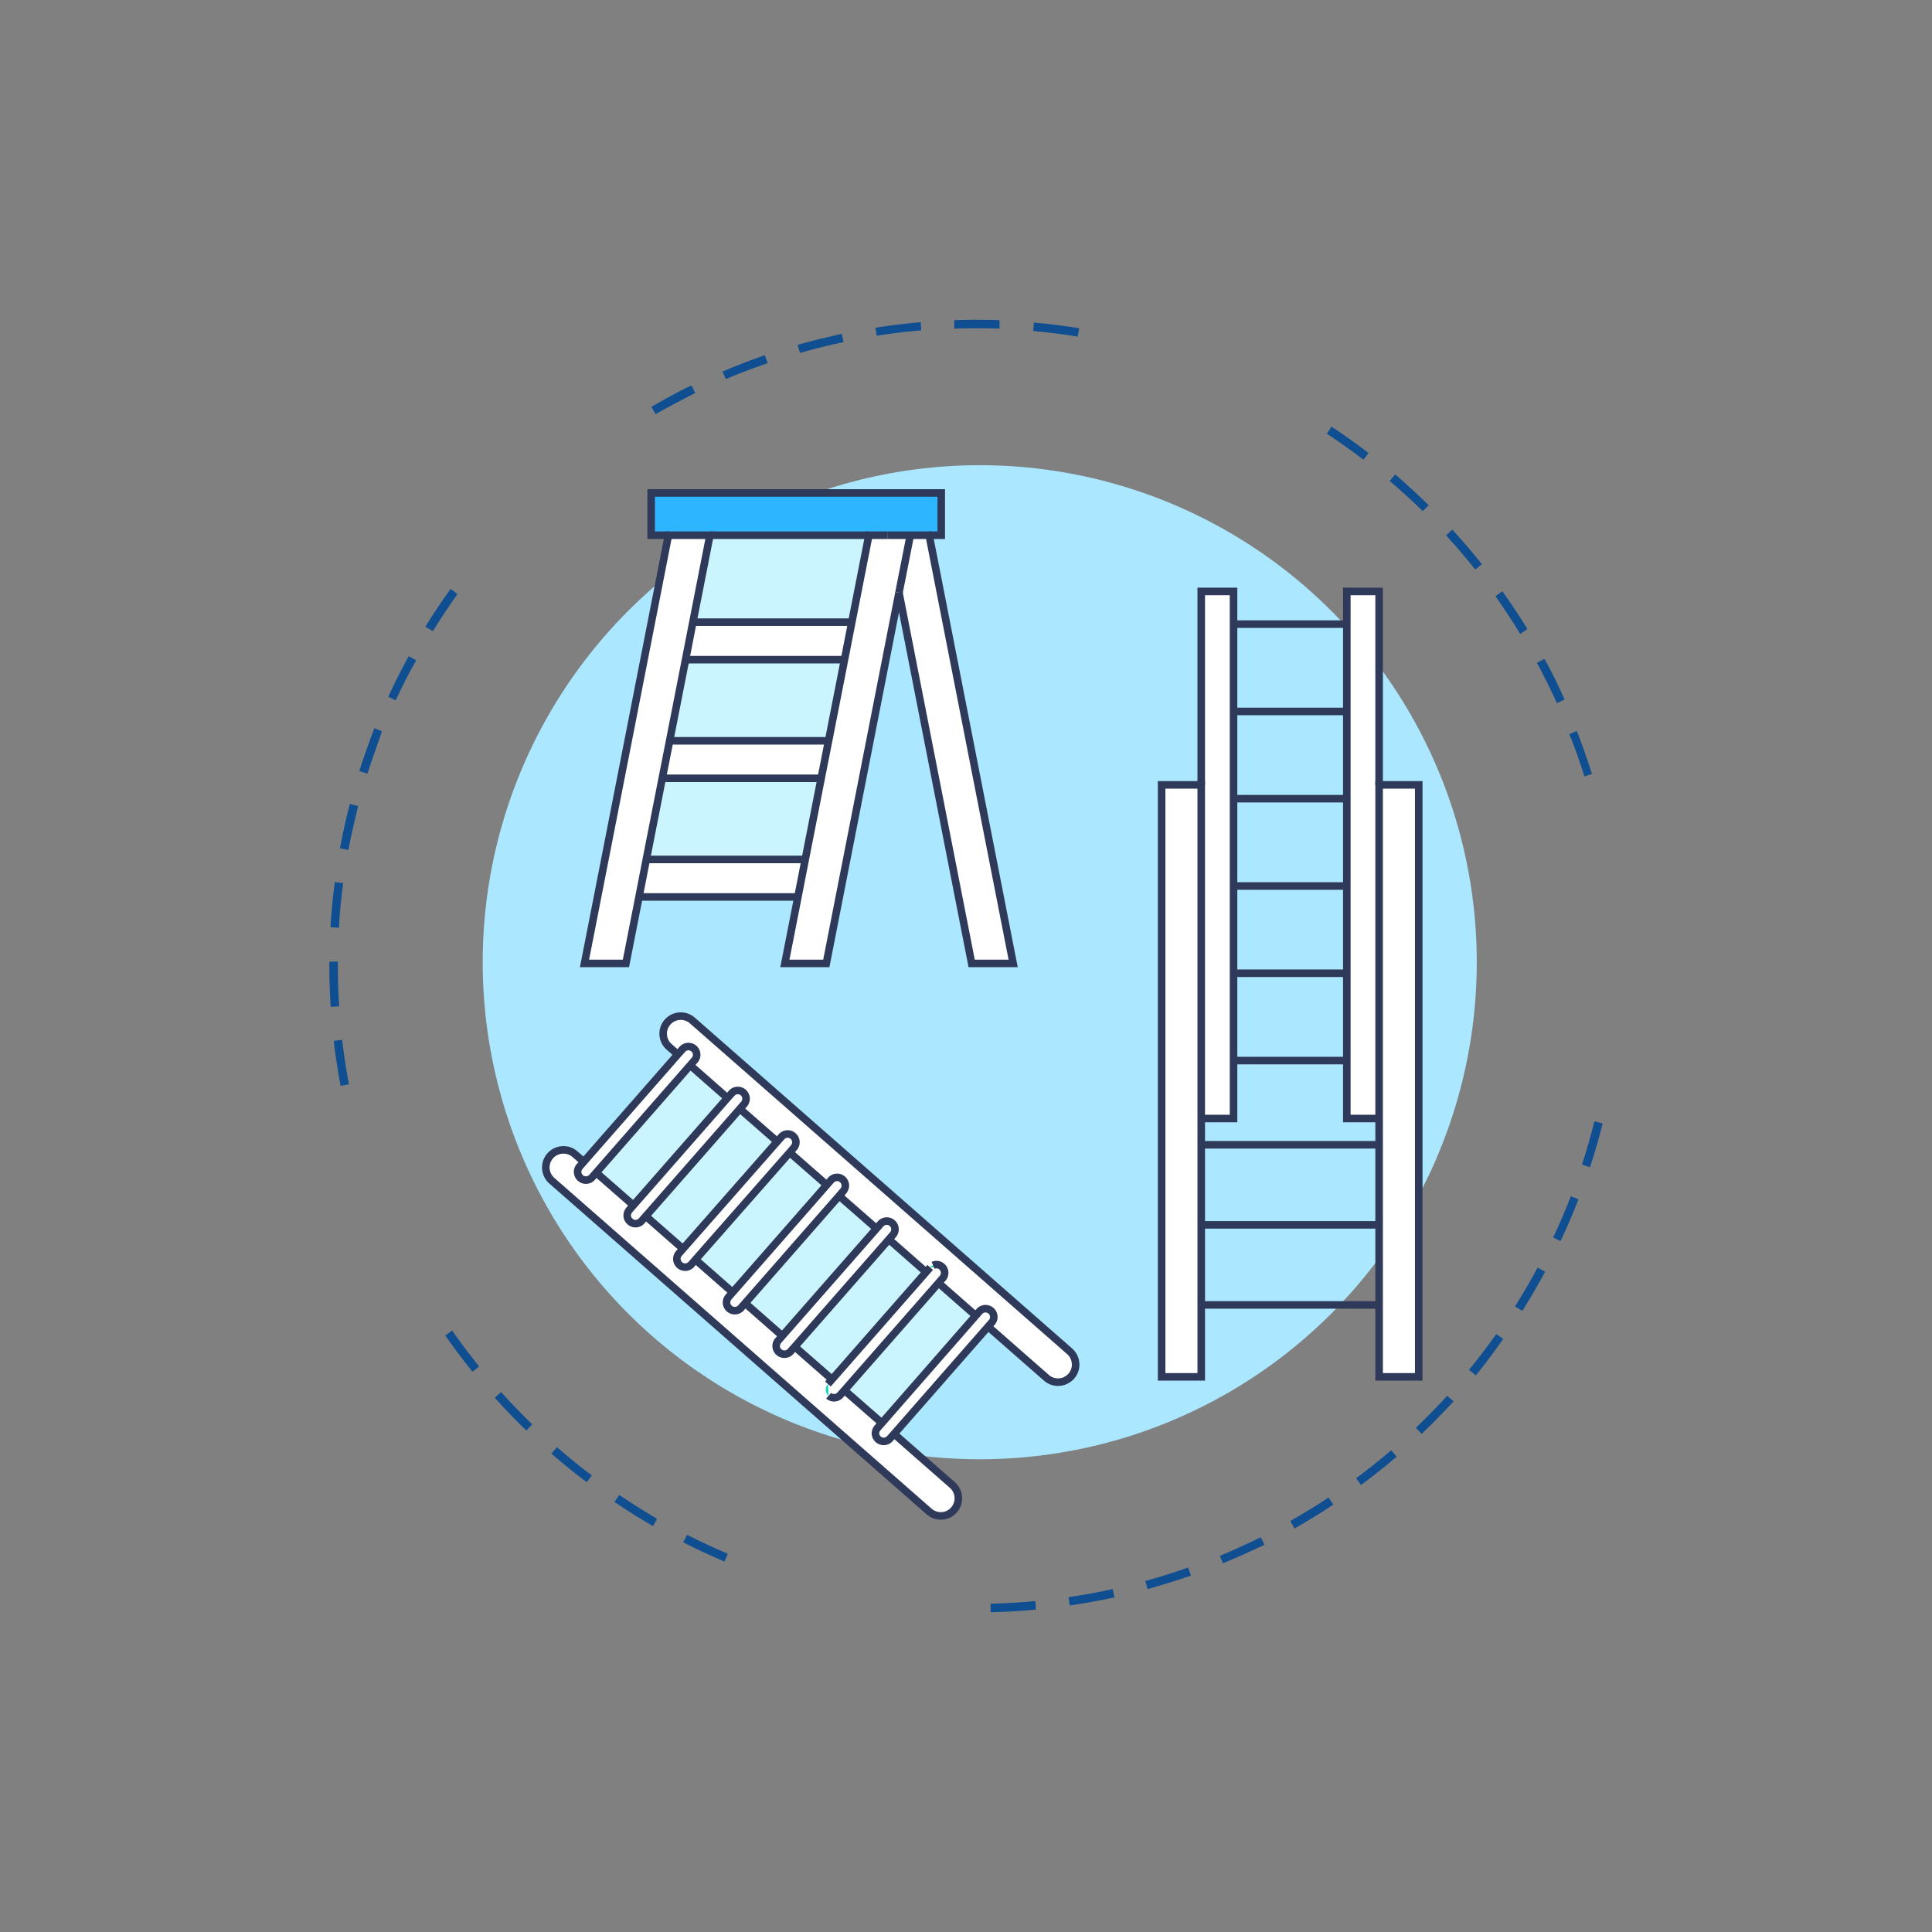 <svg id="Layer_1" data-name="Layer 1" xmlns="http://www.w3.org/2000/svg" viewBox="0 0 256 256"><rect x="0" y="0" width="256" height="256" fill="#808080" stroke="none"/><defs><style>.cls-1{fill:#0e4e91;}.cls-2{fill:#abe7ff;}.cls-3{fill:#caf5fe;}.cls-4{fill:#fff;}.cls-5{fill:#12dbb4;}.cls-6{fill:none;stroke:#2f3a5a;stroke-miterlimit:10;}.cls-7{fill:#2db5ff;}</style></defs><path class="cls-1" d="M141.75,212.74l-.17-1.11c2-.29,3.93-.64,5.85-1.07l.24,1.1C145.73,212.08,143.73,212.44,141.75,212.74Zm-4.49.54c-2,.19-4,.31-6,.35l0-1.13c2-.05,4-.16,5.93-.35Zm14.8-2.71-.3-1.08c1.91-.53,3.82-1.13,5.67-1.78l.38,1.06C155.93,209.44,154,210,152.06,210.57Zm10-3.41-.42-1c1.82-.76,3.65-1.59,5.41-2.47l.5,1C165.73,205.55,163.89,206.39,162,207.16Zm9.48-4.62-.56-1c1.71-1,3.41-2,5.06-3.11l.63.94C175,200.49,173.24,201.56,171.51,202.54Zm8.82-5.76-.67-.9c1.58-1.17,3.15-2.42,4.64-3.71l.74.85C183.52,194.33,181.93,195.59,180.33,196.78ZM96,206.92c-1.84-.79-3.68-1.64-5.47-2.55l.51-1c1.76.9,3.58,1.74,5.4,2.51ZM188.38,190l-.77-.81c1.43-1.37,2.83-2.8,4.16-4.25l.83.75C191.25,187.15,189.83,188.6,188.38,190ZM86.53,202.22c-1.73-1-3.45-2.08-5.11-3.2l.63-.93c1.64,1.11,3.33,2.16,5,3.15Zm109-20-.88-.71c1.26-1.53,2.46-3.12,3.61-4.74l.92.65C198,179.1,196.8,180.72,195.54,182.26ZM77.74,196.4c-1.59-1.2-3.17-2.48-4.68-3.79l.74-.85c1.5,1.29,3,2.56,4.62,3.74Zm124-22.69-1-.6c1.06-1.68,2.07-3.4,3-5.14l1,.53C203.8,170.26,202.78,172,201.71,173.71Zm-132,15.84c-1.44-1.39-2.84-2.85-4.18-4.34l.84-.75c1.32,1.47,2.71,2.91,4.13,4.27Zm137.06-25.09-1-.48c.84-1.78,1.63-3.63,2.35-5.47l1,.41C208.44,160.79,207.63,162.65,206.78,164.46ZM62.61,181.77c-1.25-1.55-2.47-3.18-3.61-4.81l.92-.65c1.12,1.62,2.33,3.22,3.57,4.75Zm148.07-27.11-1.06-.35c.62-1.88,1.17-3.8,1.65-5.72l1.09.27C211.88,150.81,211.31,152.76,210.68,154.66ZM45.13,143.88c-.33-1.75-.61-3.54-.83-5.3l-.07-.66,1.11-.13.07.65c.22,1.74.5,3.51.82,5.24Zm-.19-10.54-1.12.08c-.13-2-.19-4-.18-6h1.13C44.75,129.38,44.81,131.37,44.94,133.34Zm165-30.46c-.59-1.89-1.24-3.78-2-5.61l1-.41c.72,1.85,1.39,3.77,2,5.69ZM44.91,122.94l-1.12-.07c.12-2,.31-4,.57-6l1.11.15C45.21,119,45,121,44.91,122.94ZM206.29,93.16c-.81-1.8-1.69-3.59-2.64-5.33l1-.53c1,1.76,1.85,3.58,2.67,5.4ZM46.16,112.62l-1.11-.21c.36-2,.8-3.94,1.31-5.88l1.09.28C47,108.72,46.52,110.68,46.16,112.62ZM201.43,84c-1-1.68-2.13-3.34-3.27-5l.91-.66c1.16,1.63,2.27,3.32,3.32,5ZM48.69,102.51l-1.08-.34c.6-1.9,1.29-3.82,2-5.68l1,.41C50,98.75,49.28,100.63,48.69,102.51ZM195.48,75.46c-1.24-1.55-2.53-3.07-3.87-4.52l.83-.76c1.36,1.48,2.67,3,3.92,4.58ZM52.44,92.8l-1-.47c.84-1.81,1.75-3.63,2.71-5.38l1,.54C54.16,89.22,53.26,91,52.44,92.8ZM188.52,67.73c-1.41-1.38-2.88-2.73-4.38-4l.73-.86c1.52,1.3,3,2.67,4.44,4.07ZM57.36,83.63l-1-.59c1.05-1.71,2.18-3.39,3.35-5l.91.66C59.51,80.29,58.4,81.94,57.36,83.63Zm123.3-22.72c-1.56-1.19-3.19-2.35-4.85-3.44l.62-.94c1.67,1.1,3.32,2.28,4.91,3.5Zm-93.79-6-.56-1c1.73-1,3.51-2,5.31-2.84l.49,1C90.34,53,88.58,53.89,86.87,54.88Zm55.92-10.31c-1.94-.32-3.93-.56-5.89-.74l.1-1.12c2,.18,4,.43,6,.75ZM96.17,50.23l-.44-1c1.84-.78,3.73-1.51,5.62-2.17l.37,1.06C99.85,48.75,98,49.46,96.17,50.23Zm36.27-6.68c-2-.07-4-.07-6,0l0-1.13c2-.07,4-.06,6,0ZM106,46.77l-.31-1.08c1.92-.55,3.89-1,5.85-1.46l.23,1.1C109.82,45.74,107.87,46.22,106,46.77Zm16.07-3c-2,.17-4,.41-5.91.72L116,43.42c2-.31,4-.55,6-.73Z"/><circle class="cls-2" cx="129.82" cy="127.5" r="65.86"/><polygon class="cls-3" points="91.46 141.16 96.39 145.49 83.93 159.7 78.99 155.38 91.46 141.16"/><rect class="cls-3" x="84.81" y="152.92" width="18.92" height="6.56" transform="translate(-85.33 124.11) rotate(-48.76)"/><polygon class="cls-3" points="104.62 152.69 109.56 157.02 97.08 171.24 92.15 166.91 104.62 152.69"/><polygon class="cls-3" points="111.2 158.47 116.14 162.79 103.67 177.01 98.73 172.68 111.2 158.47"/><polygon class="cls-3" points="117.78 164.23 122.71 168.56 110.25 182.77 105.31 178.45 117.78 164.23"/><path class="cls-4" d="M129.83,173.71a1.1,1.1,0,0,1,1.65,1.44l-.54.62L118.47,190l-.55.62a1.1,1.1,0,0,1-1.55.1A1.13,1.13,0,0,1,116,190a1.16,1.16,0,0,1,.28-.8l.55-.62,12.46-14.21Z"/><path class="cls-4" d="M124.36,170l-12.47,14.22-.55.62a1.09,1.09,0,0,1-1.54.1l-.1-1.55.54-.62,12.47-14.21.54-.62,1.55-.1a1.09,1.09,0,0,1,.1,1.54Z"/><polygon class="cls-3" points="124.36 170 129.29 174.33 116.83 188.54 111.89 184.22 124.36 170"/><path class="cls-4" d="M116.68,162.17a1.09,1.09,0,1,1,1.64,1.44l-.54.62-12.47,14.22-.55.62a1.09,1.09,0,0,1-1.54.1,1.06,1.06,0,0,1-.37-.74,1.09,1.09,0,0,1,.27-.8l.54-.62,12.48-14.22Z"/><path class="cls-4" d="M111.2,158.47,98.73,172.68l-.54.62a1.1,1.1,0,0,1-1.92-.64,1.13,1.13,0,0,1,.27-.8l.54-.62L109.56,157l.54-.62a1.09,1.09,0,1,1,1.64,1.44Z"/><path class="cls-4" d="M90.5,165.47,103,151.25l.55-.62a1.09,1.09,0,1,1,1.64,1.44l-.54.63L92.15,166.91l-.54.62a1.09,1.09,0,0,1-1.55.1,1.1,1.1,0,0,1-.37-.74,1.13,1.13,0,0,1,.27-.8Z"/><path class="cls-4" d="M83.93,159.7l12.46-14.21.55-.62a1.09,1.09,0,0,1,1.65,1.43l-.55.63L85.57,161.15l-.54.61a1.07,1.07,0,0,1-1.54.1,1.05,1.05,0,0,1-.38-.74,1.11,1.11,0,0,1,.28-.8Z"/><path class="cls-4" d="M77.35,153.93l12.46-14.21.55-.62A1.09,1.09,0,1,1,92,140.53l-.55.63L79,155.38l-.54.62a1.1,1.1,0,0,1-1.92-.65,1.07,1.07,0,0,1,.28-.8Z"/><path class="cls-4" d="M88.45,135.42a2.33,2.33,0,0,1,3.29-.22l50,43.84a2.34,2.34,0,0,1,.78,1.61,2.27,2.27,0,0,1-.57,1.68,2.34,2.34,0,0,1-3.29.22l-7.73-6.78.54-.62a1.1,1.1,0,0,0-1.65-1.44l-.54.62L124.36,170l.54-.62a1.09,1.09,0,0,0-.1-1.54.92.92,0,0,0-.38-.22,1,1,0,0,0-.41-.05,1.18,1.18,0,0,0-.37.09,1,1,0,0,0-.39.28l-.54.62-4.93-4.33.54-.62a1.09,1.09,0,1,0-1.64-1.44l-.54.62-4.94-4.32.54-.63a1.09,1.09,0,1,0-1.64-1.44l-.54.62-4.94-4.32.54-.63a1.09,1.09,0,1,0-1.64-1.44l-.55.62L98,146.93l.55-.63a1.09,1.09,0,0,0-1.65-1.43l-.55.62-4.93-4.33.55-.63a1.09,1.09,0,1,0-1.65-1.43l-.55.62-1.14-1a2.31,2.31,0,0,1-.79-1.6A2.27,2.27,0,0,1,88.45,135.42Z"/><path class="cls-4" d="M72.91,153.14a2.33,2.33,0,0,1,1.6-.78,2.27,2.27,0,0,1,1.68.57l1.16,1-.54.62a1.07,1.07,0,0,0-.28.8,1.1,1.1,0,0,0,1.92.65l.54-.62,4.94,4.32-.54.62a1.11,1.11,0,0,0-.28.8,1.05,1.05,0,0,0,.38.74,1.07,1.07,0,0,0,1.54-.1l.54-.61,4.93,4.32-.54.62a1.13,1.13,0,0,0-.27.8,1.1,1.1,0,0,0,.37.74,1.09,1.09,0,0,0,1.55-.1l.54-.62,4.93,4.33-.54.62a1.13,1.13,0,0,0-.27.8,1.1,1.1,0,0,0,1.92.64l.54-.62,4.93,4.33-.54.62a1.09,1.09,0,0,0-.27.8,1.06,1.06,0,0,0,.37.74,1.09,1.09,0,0,0,1.54-.1l.55-.62,4.93,4.32-.54.62a1.09,1.09,0,1,0,1.64,1.45l.55-.62,4.94,4.32-.55.62a1.16,1.16,0,0,0-.28.8,1.13,1.13,0,0,0,.37.75,1.1,1.1,0,0,0,1.55-.1l.55-.62,7.73,6.78a2.34,2.34,0,0,1,.21,3.29,2.29,2.29,0,0,1-1.6.79,2.34,2.34,0,0,1-1.69-.57l-50-43.84A2.34,2.34,0,0,1,72.91,153.14Z"/><path class="cls-5" d="M124.8,167.84l-1.55.1a1,1,0,0,1,.39-.28,1.25,1.25,0,0,1,.37-.09,1.15,1.15,0,0,1,.41.05A1.22,1.22,0,0,1,124.8,167.84Z"/><path class="cls-5" d="M109.7,183.39l.1,1.55A1.09,1.09,0,0,1,109.7,183.39Z"/><line class="cls-6" x1="78.99" y1="155.38" x2="83.93" y2="159.7"/><line class="cls-6" x1="92.15" y1="166.91" x2="97.08" y2="171.24"/><line class="cls-6" x1="105.31" y1="178.45" x2="110.24" y2="182.77"/><path class="cls-6" d="M118.47,190l7.73,6.78a2.34,2.34,0,0,1,.21,3.29,2.29,2.29,0,0,1-1.6.79,2.34,2.34,0,0,1-1.69-.57l-50-43.84a2.33,2.33,0,0,1,1.39-4.08,2.27,2.27,0,0,1,1.68.57l1.16,1"/><line class="cls-6" x1="111.89" y1="184.22" x2="116.83" y2="188.54"/><line class="cls-6" x1="98.73" y1="172.68" x2="103.66" y2="177.01"/><line class="cls-6" x1="85.57" y1="161.15" x2="90.5" y2="165.47"/><line class="cls-6" x1="117.78" y1="164.23" x2="122.71" y2="168.56"/><line class="cls-6" x1="104.62" y1="152.7" x2="109.56" y2="157.02"/><line class="cls-6" x1="91.46" y1="141.16" x2="96.39" y2="145.49"/><path class="cls-6" d="M89.81,139.72l-1.14-1a2.31,2.31,0,0,1-.79-1.6,2.27,2.27,0,0,1,.57-1.68,2.33,2.33,0,0,1,3.29-.22l50,43.84a2.34,2.34,0,0,1,.78,1.61,2.27,2.27,0,0,1-.57,1.68,2.34,2.34,0,0,1-3.29.22l-7.73-6.78"/><line class="cls-6" x1="98.04" y1="146.93" x2="102.97" y2="151.25"/><line class="cls-6" x1="111.2" y1="158.47" x2="116.14" y2="162.79"/><line class="cls-6" x1="124.36" y1="170" x2="129.29" y2="174.33"/><path class="cls-6" d="M89.81,139.72l.55-.62A1.09,1.09,0,1,1,92,140.53l-.55.63L79,155.38l-.54.62a1.1,1.1,0,0,1-1.92-.65,1.07,1.07,0,0,1,.28-.8l.54-.62Z"/><path class="cls-6" d="M96.39,145.49l.55-.62a1.09,1.09,0,0,1,1.65,1.43l-.55.63L85.57,161.15l-.54.61a1.07,1.07,0,0,1-1.54.1,1.05,1.05,0,0,1-.38-.74,1.11,1.11,0,0,1,.28-.8l.54-.62Z"/><path class="cls-6" d="M103,151.25l.55-.62a1.09,1.09,0,1,1,1.64,1.44l-.54.63L92.15,166.91l-.54.62a1.09,1.09,0,0,1-1.55.1,1.1,1.1,0,0,1-.37-.74,1.13,1.13,0,0,1,.27-.8l.54-.62Z"/><path class="cls-6" d="M109.56,157l.54-.62a1.09,1.09,0,1,1,1.64,1.44l-.54.63L98.73,172.68l-.54.62a1.1,1.1,0,0,1-1.92-.64,1.13,1.13,0,0,1,.27-.8l.54-.62Z"/><path class="cls-6" d="M116.14,162.79l.54-.62a1.09,1.09,0,1,1,1.64,1.44l-.54.62-12.47,14.22-.55.62a1.09,1.09,0,0,1-1.54.1,1.06,1.06,0,0,1-.37-.74,1.09,1.09,0,0,1,.27-.8l.54-.62Z"/><path class="cls-6" d="M123.64,167.66a1.18,1.18,0,0,1,.37-.09,1,1,0,0,1,.41.05.92.92,0,0,1,.38.22,1.09,1.09,0,0,1,.1,1.54l-.54.62-12.47,14.22-.55.62a1.09,1.09,0,0,1-1.54.1"/><polyline class="cls-6" points="109.7 183.39 110.25 182.77 122.71 168.56 123.25 167.94"/><path class="cls-6" d="M129.29,174.33l.54-.62a1.1,1.1,0,0,1,1.65,1.44l-.54.62L118.47,190l-.55.62a1.1,1.1,0,0,1-1.55.1A1.13,1.13,0,0,1,116,190a1.16,1.16,0,0,1,.28-.8l.55-.62Z"/><polygon class="cls-4" points="159.17 172.91 159.17 182.44 153.92 182.44 153.92 104 159.17 104 159.17 148.21 159.17 151.69 159.17 162.3 159.17 172.91"/><polygon class="cls-4" points="187.99 104 187.99 182.44 182.74 182.44 182.74 172.91 182.74 162.3 182.74 151.69 182.74 148.21 182.74 104 187.99 104"/><polygon class="cls-4" points="182.74 104 182.74 148.21 178.46 148.21 178.46 140.53 178.46 128.97 178.46 117.4 178.46 105.83 178.46 94.27 178.46 82.7 178.46 78.37 182.74 78.37 182.74 104"/><polygon class="cls-4" points="163.45 140.53 163.45 148.21 159.17 148.21 159.17 104 159.17 78.37 163.45 78.37 163.45 82.7 163.45 94.27 163.45 105.83 163.45 117.4 163.45 128.97 163.45 140.53"/><polyline class="cls-6" points="159.17 104 159.17 78.37 163.45 78.37 163.45 82.7 163.45 94.27 163.45 105.83 163.45 117.4 163.45 128.97 163.45 140.53 163.45 148.21 159.17 148.21"/><polyline class="cls-6" points="182.74 148.21 178.46 148.21 178.46 140.53 178.46 128.97 178.46 117.4 178.46 105.83 178.46 94.27 178.46 82.7 178.46 78.37 182.74 78.37 182.74 104"/><line class="cls-6" x1="163.45" y1="82.7" x2="178.46" y2="82.7"/><line class="cls-6" x1="163.45" y1="94.27" x2="178.46" y2="94.27"/><line class="cls-6" x1="163.45" y1="105.83" x2="178.46" y2="105.83"/><line class="cls-6" x1="163.45" y1="117.4" x2="178.46" y2="117.4"/><line class="cls-6" x1="163.45" y1="128.96" x2="178.46" y2="128.96"/><line class="cls-6" x1="163.45" y1="140.53" x2="178.46" y2="140.53"/><polygon class="cls-6" points="159.17 172.91 159.17 182.44 153.92 182.44 153.92 104 159.17 104 159.17 148.21 159.17 151.69 159.17 162.3 159.17 172.91"/><polygon class="cls-6" points="182.74 104 187.99 104 187.99 182.44 182.74 182.44 182.74 172.91 182.74 162.3 182.74 151.69 182.74 148.21 182.74 104"/><line class="cls-6" x1="159.17" y1="151.69" x2="182.74" y2="151.69"/><line class="cls-6" x1="159.17" y1="162.3" x2="182.74" y2="162.3"/><line class="cls-6" x1="159.17" y1="172.91" x2="182.74" y2="172.91"/><polygon class="cls-4" points="123.12 70.92 134.25 127.66 128.75 127.66 119.12 78.54 119.12 78.53 120.62 70.92 123.12 70.92"/><polygon class="cls-7" points="124.72 65.32 124.72 70.92 123.12 70.92 120.62 70.92 117.63 70.92 115.13 70.92 94.07 70.92 88.57 70.92 86.28 70.92 86.28 65.32 124.72 65.32"/><polygon class="cls-4" points="120.62 70.92 119.12 78.53 119.12 78.54 109.49 127.66 104 127.66 105.73 118.85 106.7 113.88 108.81 103.13 109.79 98.16 111.9 87.41 112.87 82.44 115.13 70.92 117.63 70.92 120.62 70.92"/><polygon class="cls-3" points="115.13 70.92 112.87 82.44 91.81 82.44 94.07 70.92 115.13 70.92"/><polygon class="cls-4" points="112.87 82.44 111.9 87.41 90.84 87.41 91.81 82.44 112.87 82.44"/><polygon class="cls-3" points="111.9 87.41 109.79 98.16 88.73 98.16 90.84 87.41 111.9 87.41"/><polygon class="cls-4" points="109.79 98.16 108.81 103.13 87.75 103.13 88.73 98.16 109.79 98.16"/><polygon class="cls-3" points="108.81 103.13 106.7 113.88 85.64 113.88 87.75 103.13 108.81 103.13"/><polygon class="cls-4" points="106.7 113.88 105.73 118.85 84.67 118.85 85.64 113.88 106.7 113.88"/><polygon class="cls-4" points="94.07 70.92 91.81 82.44 90.84 87.41 88.73 98.16 87.75 103.13 85.64 113.88 84.67 118.85 82.94 127.66 77.45 127.66 88.57 70.92 94.07 70.92"/><line class="cls-6" x1="115.13" y1="70.92" x2="94.07" y2="70.92"/><polyline class="cls-6" points="88.57 70.92 86.28 70.92 86.28 65.32 124.72 65.32 124.72 70.92 123.12 70.92"/><polygon class="cls-6" points="84.67 118.85 82.94 127.66 77.45 127.66 88.57 70.92 94.07 70.92 91.81 82.44 90.84 87.41 88.73 98.16 87.75 103.13 85.64 113.88 84.67 118.85"/><line class="cls-6" x1="120.62" y1="70.92" x2="119.12" y2="78.53"/><polyline class="cls-6" points="119.12 78.54 109.49 127.66 104 127.66 105.73 118.85 106.7 113.88 108.81 103.13 109.79 98.16 111.9 87.41 112.87 82.44 115.13 70.92 117.63 70.92"/><polyline class="cls-6" points="117.63 70.92 120.62 70.92 123.12 70.92 134.25 127.66 128.75 127.66 119.12 78.54 119.12 78.53"/><line class="cls-6" x1="111.9" y1="87.41" x2="90.84" y2="87.41"/><line class="cls-6" x1="112.87" y1="82.44" x2="91.81" y2="82.44"/><line class="cls-6" x1="108.81" y1="103.13" x2="87.75" y2="103.13"/><line class="cls-6" x1="109.79" y1="98.16" x2="88.73" y2="98.16"/><line class="cls-6" x1="105.73" y1="118.85" x2="84.67" y2="118.85"/><line class="cls-6" x1="106.7" y1="113.88" x2="85.64" y2="113.88"/></svg>